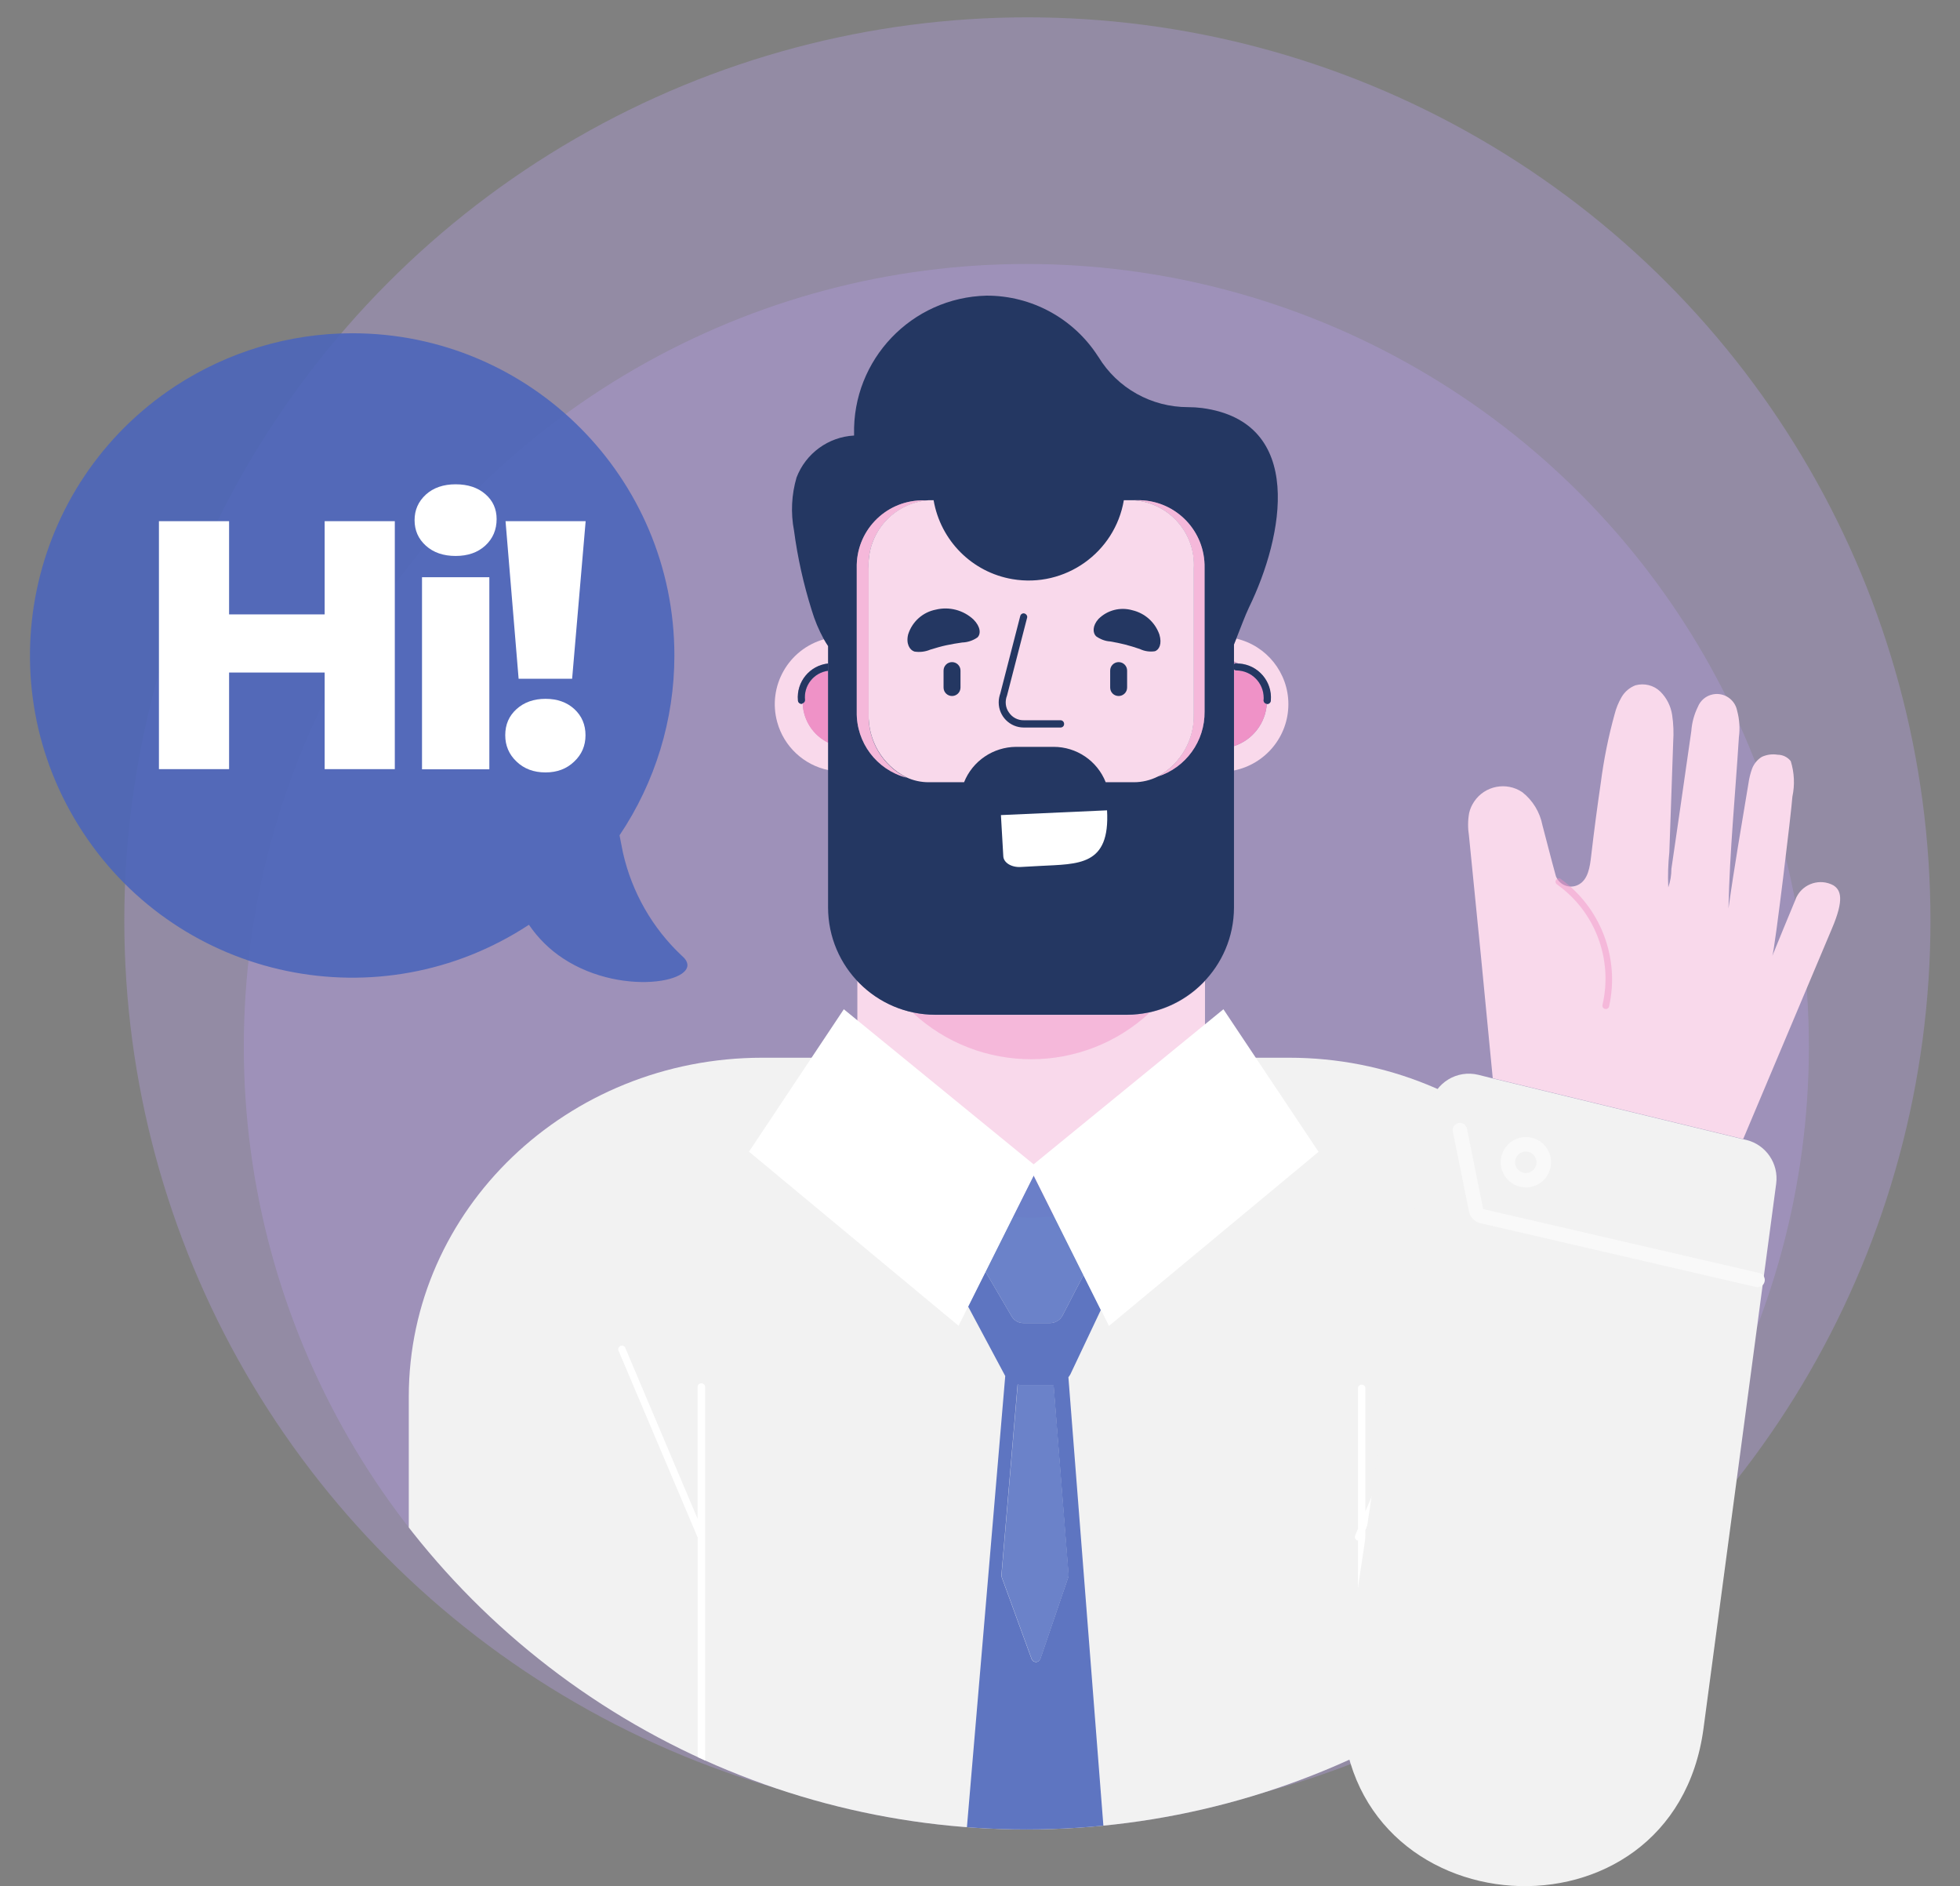<?xml version="1.0" encoding="utf-8"?>
<!-- Generator: Adobe Illustrator 23.0.3, SVG Export Plug-In . SVG Version: 6.00 Build 0)  -->
<svg version="1.1" id="Capa_1" xmlns="http://www.w3.org/2000/svg" xmlns:xlink="http://www.w3.org/1999/xlink" x="0px" y="0px"
	 viewBox="0 0 131.87 126.87" style="enable-background:new 0 0 131.87 126.87;" xml:space="preserve">
<rect x="0" y="0" width="131.87" height="126.87" fill="#808080" stroke="none"/>
<style type="text/css">
	.st0{opacity:0.4;fill:#AF9CDA;enable-background:new    ;}
	.st1{clip-path:url(#SVGID_2_);}
	.st2{fill:#F2F2F2;}
	.st3{fill:#FFFFFF;}
	.st4{fill:#F9D9EB;}
	.st5{opacity:0.46;fill:#EF92C7;enable-background:new    ;}
	.st6{fill:#EF92C7;}
	.st7{fill:#243762;}
	.st8{opacity:0.89;fill:#4C65BA;enable-background:new    ;}
	.st9{opacity:0.13;fill:#C5D9FF;enable-background:new    ;}
	.st10{fill:#F9F9F9;}
	.st11{enable-background:new    ;}
</style>
<g id="Grupo_16192" transform="translate(-163.787 -44.304)">
	<circle id="Elipse_370" class="st0" cx="232.84" cy="114.71" r="52.65"/>
	<circle id="Elipse_371" class="st0" cx="232.91" cy="106.23" r="60.76"/>
	<g id="Grupo_16189">
		<g id="Grupo_16184">
			<g>
				<defs>
					<circle id="SVGID_1_" cx="232.84" cy="114.71" r="52.65"/>
				</defs>
				<clipPath id="SVGID_2_">
					<use xlink:href="#SVGID_1_"  style="overflow:visible;"/>
				</clipPath>
				<g id="Grupo_16183" class="st1">
					<g id="Grupo_16182">
						<g id="Grupo_16167">
							<path id="Trazado_10747" class="st2" d="M250.51,115.45h-35.43c-13.14,0-23.79,10.21-23.79,22.8v46.83h83.01v-46.82
								C274.3,125.66,263.65,115.45,250.51,115.45z"/>
							<g id="Grupo_16166">
								<path id="Trazado_10748" class="st3" d="M210.97,137.35c-0.14,0-0.25,0.11-0.25,0.25l0,0v8.86l-4.87-11.51
									c-0.06-0.12-0.21-0.17-0.33-0.11c-0.11,0.06-0.17,0.19-0.12,0.31l5.33,12.58v37.35c0,0.14,0.11,0.25,0.25,0.25
									s0.25-0.11,0.25-0.25V137.6C211.23,137.46,211.11,137.35,210.97,137.35C210.98,137.35,210.98,137.35,210.97,137.35z"/>
								<path id="Trazado_10749" class="st3" d="M260.64,134.83c-0.13-0.05-0.27,0.01-0.33,0.13l-4.66,11.01v-8.28
									c0-0.14-0.11-0.25-0.25-0.25s-0.25,0.11-0.25,0.25v9.45l-0.19,0.45c-0.05,0.13,0.01,0.27,0.13,0.32c0,0,0,0,0,0
									c0.02,0.01,0.04,0.01,0.06,0.01v37.16c0,0.14,0.11,0.25,0.25,0.25s0.25-0.11,0.25-0.25v-37.85l5.12-12.09
									C260.82,135.03,260.77,134.88,260.64,134.83z"/>
							</g>
						</g>
						<g id="Grupo_16180">
							<g id="Grupo_16179">
								<g id="Grupo_16178">
									<g id="Grupo_16170">
										<g id="Grupo_16168">
											<path id="Trazado_10750" class="st4" d="M241.15,112.4c-0.51,0.11-1.03,0.17-1.55,0.17h-12.86c-2,0-3.9-0.83-5.27-2.29
												v4.5c0.16,6.46,5.52,11.57,11.98,11.41c6.24-0.15,11.26-5.17,11.41-11.41v-4.5C243.87,111.35,242.57,112.09,241.15,112.4
												z"/>
											<path id="Trazado_10751" class="st5" d="M226.73,112.58c-0.52,0-1.04-0.06-1.55-0.17c4.5,4.19,11.47,4.19,15.97,0
												c-0.51,0.11-1.03,0.17-1.55,0.17H226.73z"/>
										</g>
										<g id="Grupo_16169">
											<path id="Trazado_10752" class="st4" d="M217.8,91.64c0-0.01,0-0.02,0-0.03c-0.03,0.01-0.05,0.04-0.08,0.04
												c-0.13,0-0.24-0.11-0.24-0.24l0,0c-0.11-1.24,0.8-2.35,2.05-2.47v-1.17c-0.11-0.15-0.2-0.31-0.29-0.47
												c-2.41,0.67-3.83,3.17-3.16,5.58c0.45,1.64,1.79,2.89,3.46,3.23v-1.86C218.51,93.77,217.85,92.76,217.8,91.64z"/>
											<path id="Trazado_10753" class="st4" d="M250.47,91.67c0-2.1-1.45-3.93-3.5-4.41c-0.05,0.13-0.11,0.27-0.16,0.4v1.14
												c0.1,0.04,0.2,0.08,0.3,0.13c1.27,0.07,2.24,1.15,2.17,2.42c0,0.02,0,0.05,0,0.07c0,0.13-0.11,0.24-0.24,0.24l0,0
												c-0.01,0-0.01-0.01-0.02-0.01c-0.09,1.31-0.96,2.43-2.21,2.84v1.64C248.93,95.7,250.47,93.84,250.47,91.67z"/>
											<path id="Trazado_10754" class="st6" d="M248.8,91.41c0.1-1.01-0.65-1.91-1.66-2c-0.05-0.01-0.11-0.01-0.16-0.01
												c-0.06,0-0.12-0.03-0.17-0.07v5.16c1.25-0.41,2.12-1.53,2.21-2.84C248.9,91.64,248.8,91.54,248.8,91.41z"/>
											<path id="Trazado_10755" class="st6" d="M217.95,91.41c0,0.1-0.07,0.18-0.16,0.21c0,0.01,0,0.02,0,0.03
												c0.05,1.12,0.71,2.13,1.72,2.62v-4.84C218.54,89.55,217.85,90.43,217.95,91.41z"/>
											<path id="Trazado_10756" class="st5" d="M246.98,88.91c0,0,0.05,0,0.13,0.01c-0.1-0.05-0.2-0.08-0.3-0.13v0.19
												C246.85,88.94,246.91,88.91,246.98,88.91z"/>
											<path id="Trazado_10757" class="st7" d="M246.81,88.98v0.35c0.04,0.04,0.1,0.07,0.17,0.07c1.02,0.01,1.83,0.84,1.83,1.85
												c0,0.05,0,0.11-0.01,0.16c0,0.13,0.1,0.23,0.23,0.24c0,0,0.01,0.01,0.02,0.01c0.13,0,0.24-0.11,0.24-0.24l0,0
												c0.11-1.27-0.84-2.38-2.1-2.48c-0.02,0-0.05,0-0.07,0c-0.08-0.01-0.13-0.01-0.13-0.01
												C246.91,88.91,246.85,88.94,246.81,88.98z"/>
											<path id="Trazado_10758" class="st7" d="M217.47,91.41c0,0.13,0.11,0.24,0.24,0.24l0,0c0.03,0,0.06-0.02,0.08-0.04
												c0.09-0.03,0.15-0.11,0.16-0.21c-0.11-0.98,0.59-1.86,1.56-1.98v-0.49C218.27,89.06,217.36,90.16,217.47,91.41z"/>
											<path id="Trazado_10759" class="st7" d="M246.81,89.33v-1.68c0.05-0.13,0.11-0.27,0.16-0.4c0.3-0.75,0.57-1.5,0.85-2.09
												c2.33-4.78,3.82-12.47-3.15-13.41c-0.31-0.04-0.63-0.06-0.95-0.06c-2.46,0-4.75-1.27-6.03-3.38l-0.03-0.04
												c-1.64-2.55-4.47-4.09-7.5-4.08c-5.04,0.12-9.03,4.3-8.91,9.34c0,0.02,0,0.05,0,0.07c-1.73,0.09-3.25,1.2-3.87,2.82
												c-0.34,1.16-0.4,2.39-0.17,3.58c0.24,1.81,0.64,3.6,1.19,5.35c0.2,0.67,0.47,1.32,0.81,1.94
												c0.09,0.16,0.19,0.32,0.29,0.47v17.59c0.01,3.98,3.23,7.21,7.22,7.21h12.87c3.98-0.01,7.21-3.23,7.22-7.21L246.81,89.33
												L246.81,89.33z"/>
										</g>
									</g>
									<g id="Grupo_16172">
										<path id="Trazado_10760" class="st4" d="M222.23,92.33v-9.77c-0.14-2.38,1.66-4.43,4.04-4.6h-0.52
											c-2.45,0.07-4.38,2.1-4.32,4.55v9.67c-0.04,2.07,1.34,3.9,3.34,4.43C223.16,95.8,222.17,94.13,222.23,92.33z"/>
										<path id="Trazado_10761" class="st4" d="M240.5,77.95h-0.44c2.38,0.17,4.18,2.22,4.04,4.6v9.77
											c0.05,1.75-0.89,3.39-2.43,4.22c1.9-0.6,3.19-2.39,3.16-4.38V82.5C244.88,80.05,242.95,78.02,240.5,77.95z"/>
										<path id="Trazado_10762" class="st5" d="M222.23,92.33v-9.77c-0.14-2.38,1.66-4.43,4.04-4.6h-0.52
											c-2.45,0.07-4.38,2.1-4.32,4.55v9.67c-0.04,2.07,1.34,3.9,3.34,4.43C223.16,95.8,222.17,94.13,222.23,92.33z"/>
										<path id="Trazado_10763" class="st5" d="M240.5,77.95h-0.44c2.38,0.17,4.18,2.22,4.04,4.6v9.77
											c0.05,1.75-0.89,3.39-2.43,4.22c1.9-0.6,3.19-2.39,3.16-4.38V82.5C244.88,80.05,242.95,78.02,240.5,77.95z"/>
										<g id="Grupo_16171">
											<path id="Trazado_10764" class="st4" d="M240.06,77.95h-0.66c-0.6,3.53-3.96,5.91-7.49,5.31
												c-2.72-0.46-4.84-2.59-5.31-5.31h-0.33c-2.38,0.17-4.18,2.22-4.04,4.6v9.77c-0.05,1.8,0.94,3.46,2.54,4.27
												c0.47,0.22,0.98,0.33,1.5,0.33h2.38c0.57-1.43,1.96-2.37,3.5-2.38h2.53c1.54,0,2.93,0.94,3.5,2.38h1.89
												c0.56,0,1.11-0.13,1.61-0.38c1.54-0.84,2.48-2.47,2.43-4.22v-9.77C244.25,80.17,242.44,78.11,240.06,77.95z"/>
										</g>
									</g>
									<g id="Grupo_16177">
										<path id="Trazado_10765" class="st7" d="M239.05,91.12L239.05,91.12c0.31,0,0.57-0.25,0.57-0.57l0,0v-1.14
											c0-0.31-0.25-0.57-0.57-0.57l0,0l0,0c-0.31,0-0.57,0.25-0.57,0.57v1.14C238.48,90.87,238.73,91.12,239.05,91.12z"/>
										<path id="Trazado_10766" class="st7" d="M227.84,91.12L227.84,91.12c0.31,0,0.57-0.25,0.57-0.57l0,0v-1.14
											c0-0.31-0.25-0.57-0.57-0.57l0,0l0,0c-0.31,0-0.57,0.25-0.57,0.57v1.14C227.27,90.87,227.53,91.12,227.84,91.12z"/>
										<g id="Grupo_16174">
											<g id="Grupo_16173">
												<path id="Trazado_10767" class="st7" d="M237.53,87.1c0.28,0.2,0.61,0.33,0.95,0.35c0.35,0.06,0.71,0.13,1.01,0.21
													s0.65,0.18,0.99,0.3c0.31,0.15,0.66,0.2,1,0.15c0.3-0.09,0.5-0.5,0.31-1.13c-0.29-0.82-0.97-1.43-1.82-1.63
													c-0.81-0.23-1.68-0.01-2.28,0.59C237.28,86.4,237.3,86.87,237.53,87.1z"/>
											</g>
										</g>
										<g id="Grupo_16176">
											<g id="Grupo_16175">
												<path id="Trazado_10768" class="st7" d="M225.31,88.13c0.36,0.06,0.74,0.01,1.07-0.13c0.36-0.11,0.73-0.22,1.06-0.29
													s0.71-0.14,1.09-0.19c0.36-0.01,0.72-0.13,1.02-0.34c0.24-0.23,0.22-0.72-0.27-1.21c-0.68-0.63-1.63-0.88-2.53-0.66
													c-0.88,0.17-1.59,0.81-1.86,1.66C224.73,87.6,224.99,88.03,225.31,88.13z"/>
											</g>
										</g>
										<path id="Trazado_10769" class="st3" d="M233.76,102.55l-1.29,0.07c-0.63,0.04-1.16-0.29-1.18-0.72l-0.16-2.77l7.14-0.32
											C238.48,102.56,236.36,102.41,233.76,102.55z"/>
										<path id="Trazado_10770" class="st7" d="M235.14,93.24h-2.47c-0.94,0-1.69-0.76-1.69-1.69c0-0.21,0.04-0.41,0.11-0.61
											l1.34-5.2c0.03-0.13,0.17-0.21,0.29-0.17s0.21,0.17,0.17,0.29l0,0l-1.35,5.23c-0.15,0.38-0.11,0.81,0.13,1.14
											c0.22,0.33,0.6,0.53,1,0.52h2.47c0.13,0,0.24,0.11,0.24,0.24C235.39,93.13,235.28,93.24,235.14,93.24L235.14,93.24z"/>
									</g>
								</g>
							</g>
						</g>
						<g id="Grupo_16181">
							<path id="Trazado_10771" class="st8" d="M237.85,132.42l-1.17-2.34l-1.41,2.72c-0.17,0.31-0.51,0.51-0.86,0.5h-1.74
								c-0.33,0.01-0.64-0.16-0.81-0.44l-1.77-3.02l-1.17,2.34l2.49,4.66c0,0.01,0.01,0.01,0.01,0.02l-2.61,30.72
								c-0.01,0.09,0,0.18,0.04,0.27l4.12,11.29c0.12,0.33,0.49,0.5,0.82,0.37c0.18-0.07,0.32-0.21,0.38-0.39l3.86-11.28
								c0.03-0.08,0.04-0.17,0.03-0.26l-2.39-30.64c0.05-0.06,0.09-0.12,0.13-0.19L237.85,132.42z M235.68,150.26
								c0,0.04,0,0.08-0.02,0.13l-1.88,5.5c-0.06,0.16-0.23,0.25-0.4,0.19c-0.09-0.03-0.16-0.1-0.19-0.19l-2.01-5.5
								c-0.02-0.04-0.02-0.09-0.02-0.13l1.09-12.82c0.06,0.01,0.12,0.02,0.18,0.02h2.24L235.68,150.26z"/>
							<path id="Trazado_10772" class="st8" d="M234.68,137.46h-2.24c-0.06,0-0.12-0.01-0.18-0.02l-1.09,12.82
								c0,0.05,0,0.09,0.02,0.13l2.01,5.5c0.06,0.16,0.24,0.24,0.4,0.18c0.09-0.03,0.16-0.1,0.19-0.19l1.88-5.5
								c0.01-0.04,0.02-0.08,0.02-0.13L234.68,137.46L234.68,137.46z"/>
							<path id="Trazado_10773" class="st9" d="M234.68,137.46h-2.24c-0.06,0-0.12-0.01-0.18-0.02l-1.09,12.82
								c0,0.05,0,0.09,0.02,0.13l2.01,5.5c0.06,0.16,0.24,0.24,0.4,0.18c0.09-0.03,0.16-0.1,0.19-0.19l1.88-5.5
								c0.01-0.04,0.02-0.08,0.02-0.13L234.68,137.46L234.68,137.46z"/>
							<path id="Trazado_10774" class="st8" d="M230.09,129.84l1.77,3.02c0.17,0.28,0.48,0.45,0.81,0.44h1.74
								c0.36,0.01,0.69-0.19,0.86-0.5l1.41-2.72l-3.36-6.72L230.09,129.84z"/>
							<path id="Trazado_10775" class="st9" d="M230.09,129.84l1.77,3.02c0.17,0.28,0.48,0.45,0.81,0.44h1.74
								c0.36,0.01,0.69-0.19,0.86-0.5l1.41-2.72l-3.36-6.72L230.09,129.84z"/>
							<path id="Trazado_10776" class="st3" d="M246.1,112.19l-12.77,10.43l-12.77-10.43l-6.38,9.58l14.1,11.71l0.65-1.3l1.17-2.34
								l3.24-6.47l3.36,6.72l1.17,2.34l0.53,1.06l14.1-11.71L246.1,112.19z"/>
						</g>
					</g>
				</g>
			</g>
		</g>
		<g id="Grupo_16188">
			<g id="Grupo_16185">
				<path id="Trazado_10777" class="st4" d="M287.13,103.85c-0.88-0.47-1.98-0.13-2.45,0.75c-0.04,0.07-0.07,0.14-0.09,0.21
					c-0.52,1.26-1.05,2.52-1.56,3.79c0.17-0.43,1.3-9.85,1.35-10.71c0.17-0.79,0.13-1.62-0.11-2.39c-0.21-0.27-0.54-0.43-0.88-0.43
					c-0.36-0.06-0.73-0.01-1.06,0.14c-0.3,0.18-0.53,0.46-0.66,0.79c-0.12,0.33-0.2,0.67-0.25,1.02c-0.46,2.79-0.95,5.59-1.34,8.39
					c0.08-3.85,0.46-7.67,0.7-11.51c0.08-0.6,0.04-1.21-0.12-1.8c-0.15-0.75-0.88-1.24-1.63-1.09c-0.46,0.09-0.84,0.41-1.01,0.84
					c-0.25,0.51-0.4,1.06-0.44,1.62l-0.76,5.29c-0.13,0.89-0.26,1.79-0.39,2.68l-0.19,1.3c0,0.43-0.07,0.85-0.21,1.25
					c-0.04-0.79-0.01-1.58,0.07-2.37l0.09-2.5c0.06-1.64,0.11-3.28,0.17-4.92c0.04-0.6,0.02-1.2-0.07-1.8
					c-0.09-0.6-0.37-1.16-0.8-1.58c-0.44-0.43-1.08-0.58-1.67-0.42c-0.39,0.15-0.72,0.43-0.93,0.79c-0.21,0.36-0.37,0.75-0.47,1.15
					c-0.42,1.51-0.73,3.06-0.93,4.61c-0.24,1.64-0.46,3.29-0.65,4.94c-0.08,0.68-0.19,1.61-0.89,1.94c-0.54,0.26-1.18,0.03-1.44-0.5
					c-0.03-0.05-0.05-0.11-0.06-0.16c-0.31-1.12-0.59-2.24-0.89-3.37c-0.17-0.87-0.65-1.66-1.35-2.21
					c-1.07-0.72-2.52-0.44-3.24,0.63c-0.16,0.24-0.28,0.5-0.34,0.78c-0.09,0.5-0.09,1.02-0.01,1.52c0.55,5.43,1.08,10.87,1.6,16.31
					l16.85,4.09l5.98-14.18C287.87,104.81,287.65,104.17,287.13,103.85z"/>
				<path id="Trazado_10778" class="st5" d="M271.88,112.17c0.09-0.02,0.16-0.09,0.17-0.18c0.72-3.25-0.56-6.62-3.26-8.57
					c-0.11-0.07-0.24-0.03-0.31,0.07c-0.07,0.11-0.03,0.24,0.07,0.31c2.57,1.83,3.77,5.04,3.05,8.11c-0.02,0.12,0.06,0.24,0.18,0.26
					c0,0,0,0,0,0C271.83,112.17,271.86,112.17,271.88,112.17z"/>
			</g>
			<g id="Grupo_16187">
				<g id="Grupo_16186">
					<path id="Trazado_10779" class="st2" d="M263.25,116.6c-1.44-0.35-2.88,0.53-3.23,1.97c-0.02,0.08-0.03,0.16-0.05,0.24
						l-5.88,39.41c0,0.25-0.01,0.5-0.01,0.75c0.04,15.23,22.3,16.7,24.32,1.6l4.89-36.65c0.18-1.35-0.69-2.62-2.01-2.94l-0.22-0.05
						l-16.85-4.09L263.25,116.6z"/>
				</g>
				<path id="Trazado_10780" class="st10" d="M282.1,130.88c0.27-0.03,0.45-0.28,0.42-0.54c-0.03-0.2-0.17-0.37-0.37-0.41
					l-18.54-4.29c-0.02,0-0.04-0.02-0.04-0.04l-1.09-5.4c-0.06-0.26-0.33-0.42-0.59-0.35c-0.24,0.06-0.4,0.3-0.36,0.54l1.09,5.4
					c0.08,0.39,0.38,0.7,0.77,0.79l18.53,4.29C281.98,130.89,282.04,130.89,282.1,130.88z"/>
				<path id="Trazado_10781" class="st10" d="M266.07,124.13c-0.91-0.21-1.48-1.12-1.27-2.03l0,0c0.21-0.91,1.12-1.48,2.03-1.27
					s1.48,1.12,1.27,2.03C267.89,123.78,266.98,124.34,266.07,124.13L266.07,124.13z M265.74,122.32L265.74,122.32
					c-0.09,0.39,0.16,0.78,0.54,0.87s0.78-0.16,0.87-0.54c0.09-0.39-0.16-0.78-0.54-0.87c-0.08-0.02-0.17-0.02-0.25-0.01
					C266.05,121.8,265.81,122.02,265.74,122.32L265.74,122.32z"/>
			</g>
		</g>
	</g>
	<g id="Grupo_16190">
		<path id="Trazado_10782" class="st8" d="M187.49,66.72c11.97,0,21.67,9.71,21.67,21.68c0,4.31-1.29,8.52-3.69,12.09
			c0.01,0.07,0.14,0.73,0.23,1.17c0.6,2.65,1.97,5.06,3.95,6.92c1.94,1.63-3.83,2.93-7.98,0.19c-0.9-0.59-1.67-1.35-2.28-2.24
			l-0.02-0.02c-10.01,6.57-23.44,3.78-30.01-6.23s-3.78-23.44,6.23-30.01C179.13,67.96,183.26,66.72,187.49,66.72z"/>
		<g class="st11">
			<path class="st3" d="M190.35,79.36v16.68h-4.72v-6.5h-6.43v6.5h-4.72V79.36h4.72v6.27h6.43v-6.27H190.35z"/>
			<path class="st3" d="M192.44,81.01c-0.51-0.46-0.76-1.03-0.76-1.72c0-0.68,0.25-1.25,0.76-1.72c0.51-0.46,1.18-0.69,2-0.69
				c0.83,0,1.49,0.22,2,0.66c0.51,0.44,0.76,1,0.76,1.68c0,0.71-0.25,1.31-0.76,1.78s-1.18,0.7-2,0.7
				C193.62,81.7,192.95,81.47,192.44,81.01z M192.18,83.13h4.53v12.92h-4.53V83.13z"/>
			<path class="st3" d="M198.54,95.53c-0.51-0.48-0.76-1.08-0.76-1.77c0-0.72,0.25-1.3,0.76-1.76s1.16-0.69,1.95-0.69
				s1.44,0.23,1.94,0.69c0.5,0.46,0.75,1.05,0.75,1.76c0,0.7-0.25,1.29-0.76,1.77c-0.51,0.49-1.15,0.73-1.93,0.73
				C199.7,96.26,199.05,96.02,198.54,95.53z M197.8,79.36h5.39l-0.91,10.6h-3.6L197.8,79.36z"/>
		</g>
	</g>
</g>
</svg>
